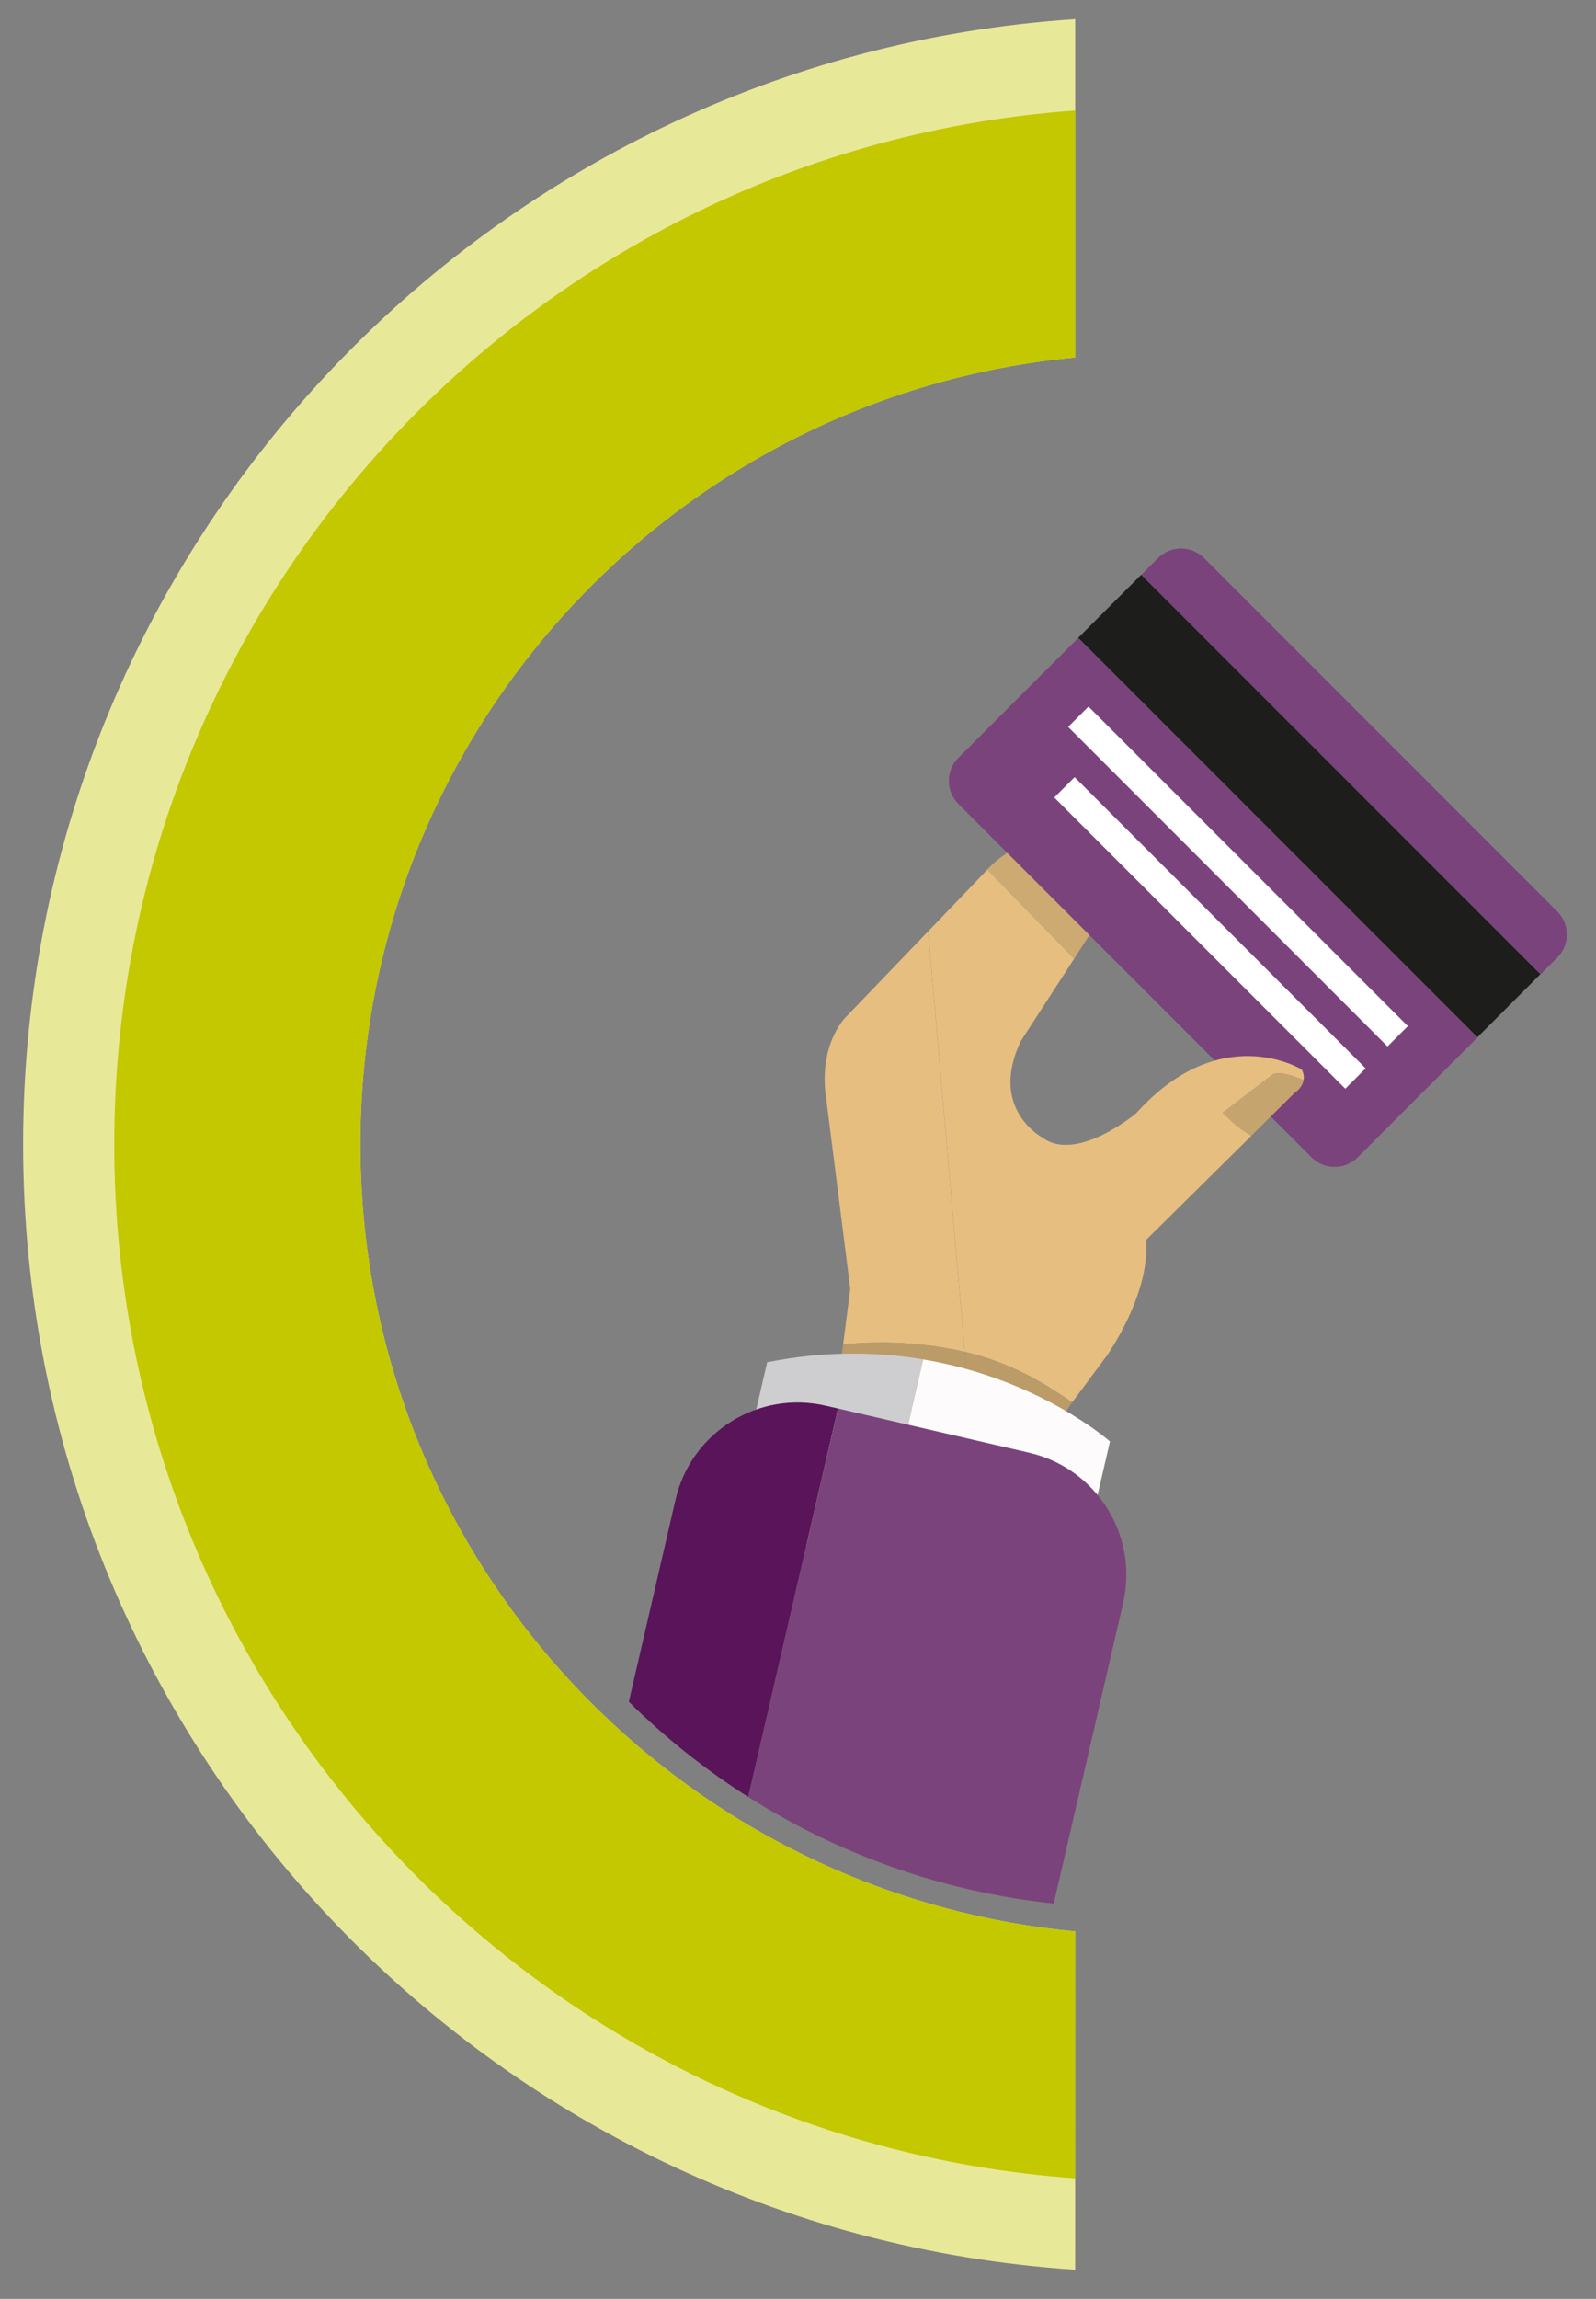 <?xml version="1.0" encoding="utf-8"?>
<!-- Generator: Adobe Illustrator 16.0.4, SVG Export Plug-In . SVG Version: 6.00 Build 0)  -->
<!DOCTYPE svg PUBLIC "-//W3C//DTD SVG 1.1//EN" "http://www.w3.org/Graphics/SVG/1.1/DTD/svg11.dtd">
<svg version="1.1" id="Ebene_1" xmlns="http://www.w3.org/2000/svg" xmlns:xlink="http://www.w3.org/1999/xlink" x="0px" y="0px"
	 width="86.834px" height="125px" viewBox="0 0 86.834 125" enable-background="new 0 0 86.834 125" xml:space="preserve">
<rect x="0" y="0" width="86.834" height="125" fill="#808080" stroke="none"/>
<g>
	<path fill="#E7E999" d="M58.499,105.018c-21.822-2.062-38.892-20.428-38.892-42.79c0-22.364,17.069-40.727,38.892-42.791V1.041
		C26.534,3.15,1.258,29.727,1.258,62.228c0,32.499,25.275,59.077,57.24,61.187L58.499,105.018L58.499,105.018z"/>
	<path fill="#C3C800" d="M58.499,105.018c-21.822-2.062-38.892-20.428-38.892-42.79c0-22.364,17.069-40.727,38.892-42.791V6.009
		C29.275,8.111,6.216,32.467,6.216,62.228s23.059,54.116,52.282,56.217L58.499,105.018L58.499,105.018z"/>
</g>
<g>
	<path fill="#CDAA72" d="M57.216,45.43h0.989h0.001h1.352h1.459l2.207,2.649l-2.472,0.952l-0.399,0.152l-0.268,0.414l0,0
		l-1.646,2.536l-4.724-4.85C55.092,45.766,57.216,45.43,57.216,45.43z"/>
	<g>
		<path fill="#7B437B" d="M63.004,30.344c0.69-0.69,1.813-0.692,2.506,0l19.22,19.219c0.69,0.692,0.69,1.815,0,2.505l-0.92,0.921
			L62.084,31.265L63.004,30.344z"/>
		<path fill="#7B437B" d="M80.383,56.415l-6.517,6.517c-0.692,0.69-1.815,0.69-2.508-0.002L52.142,43.713
			c-0.691-0.692-0.691-1.815,0-2.507l6.518-6.517L80.383,56.415z"/>
		
			<rect x="55.875" y="41.417" transform="matrix(0.707 0.707 -0.707 0.707 51.865 -37.531)" fill="#1D1D1B" width="30.722" height="4.845"/>
		
			<rect x="55.071" y="46.889" transform="matrix(0.707 0.707 -0.707 0.707 53.437 -33.667)" fill="#FFFFFF" width="24.577" height="1.565"/>
		
			<rect x="54.634" y="49.957" transform="matrix(0.707 0.707 -0.707 0.707 55.16 -31.689)" fill="#FFFFFF" width="22.398" height="1.566"/>
	</g>
	<path fill="#C5A46E" d="M66.515,60.497l2.754-2.089c0.369-0.15,1.116,0.099,1.656,0.323c-0.07,0.437-0.477,0.682-0.477,0.682
		l-2.373,2.347C67.24,61.298,66.515,60.497,66.515,60.497z"/>
	<path fill="#E6BE80" d="M53.593,47.418c0.04-0.047,0.082-0.089,0.122-0.134l4.724,4.85l-2.9,4.473
		c-1.768,3.712,1.193,5.258,1.193,5.258c1.855,1.367,5.08-1.327,5.08-1.327c4.596-5.124,9.014-2.384,9.014-2.384
		c0.109,0.218,0.129,0.41,0.101,0.577c-0.54-0.225-1.286-0.474-1.657-0.323l-2.752,2.089c0,0,0.726,0.802,1.561,1.263l-5.733,5.672
		c0.265,2.916-2.12,6.273-2.12,6.273l-1.889,2.545c-1.049-0.688-2.938-2.068-5.842-2.74l-1.992-22.87L53.593,47.418z"/>
	<path fill="#E6BE80" d="M45.873,73.096l0.388-3.015l-1.369-10.823c-0.223-2.74,1.191-4.021,1.191-4.021l4.415-4.597l1.992,22.87
		C50.608,73.075,48.384,72.852,45.873,73.096z"/>
	<path fill="#BB9B67" d="M52.49,73.51l0.276,3.176l-7.302-0.418l0.408-3.172C48.384,72.852,50.608,73.075,52.49,73.51z"/>
	<path fill="#BB9B67" d="M58.333,76.25l-0.488,0.727l-5.078-0.291L52.49,73.51C55.396,74.182,57.283,75.562,58.333,76.25z"/>
	<g>
		<g>
			<path fill="#FDFBFC" d="M60.39,78.38l-2.086,9.024l-10.628-2.456l2.55-11.032C56.576,74.98,60.39,78.38,60.39,78.38z"/>
			<path fill="#CECED1" d="M41.74,74.07c3.163-0.631,6.016-0.566,8.485-0.154l-2.551,11.032l-8.021-1.854L41.74,74.07z"/>
			<path fill="#5A145A" d="M36.755,81.541l-2.541,10.991c1.97,1.946,4.148,3.685,6.497,5.176l4.882-21.122l-0.664-0.152
				C41.263,75.587,37.602,77.871,36.755,81.541z"/>
			<path fill="#7B437B" d="M55.999,78.992l-10.405-2.406l-4.882,21.122c4.903,3.112,10.551,5.155,16.618,5.796l3.776-16.336
				C61.952,83.5,59.666,79.839,55.999,78.992z"/>
		</g>
	</g>
</g>
</svg>

